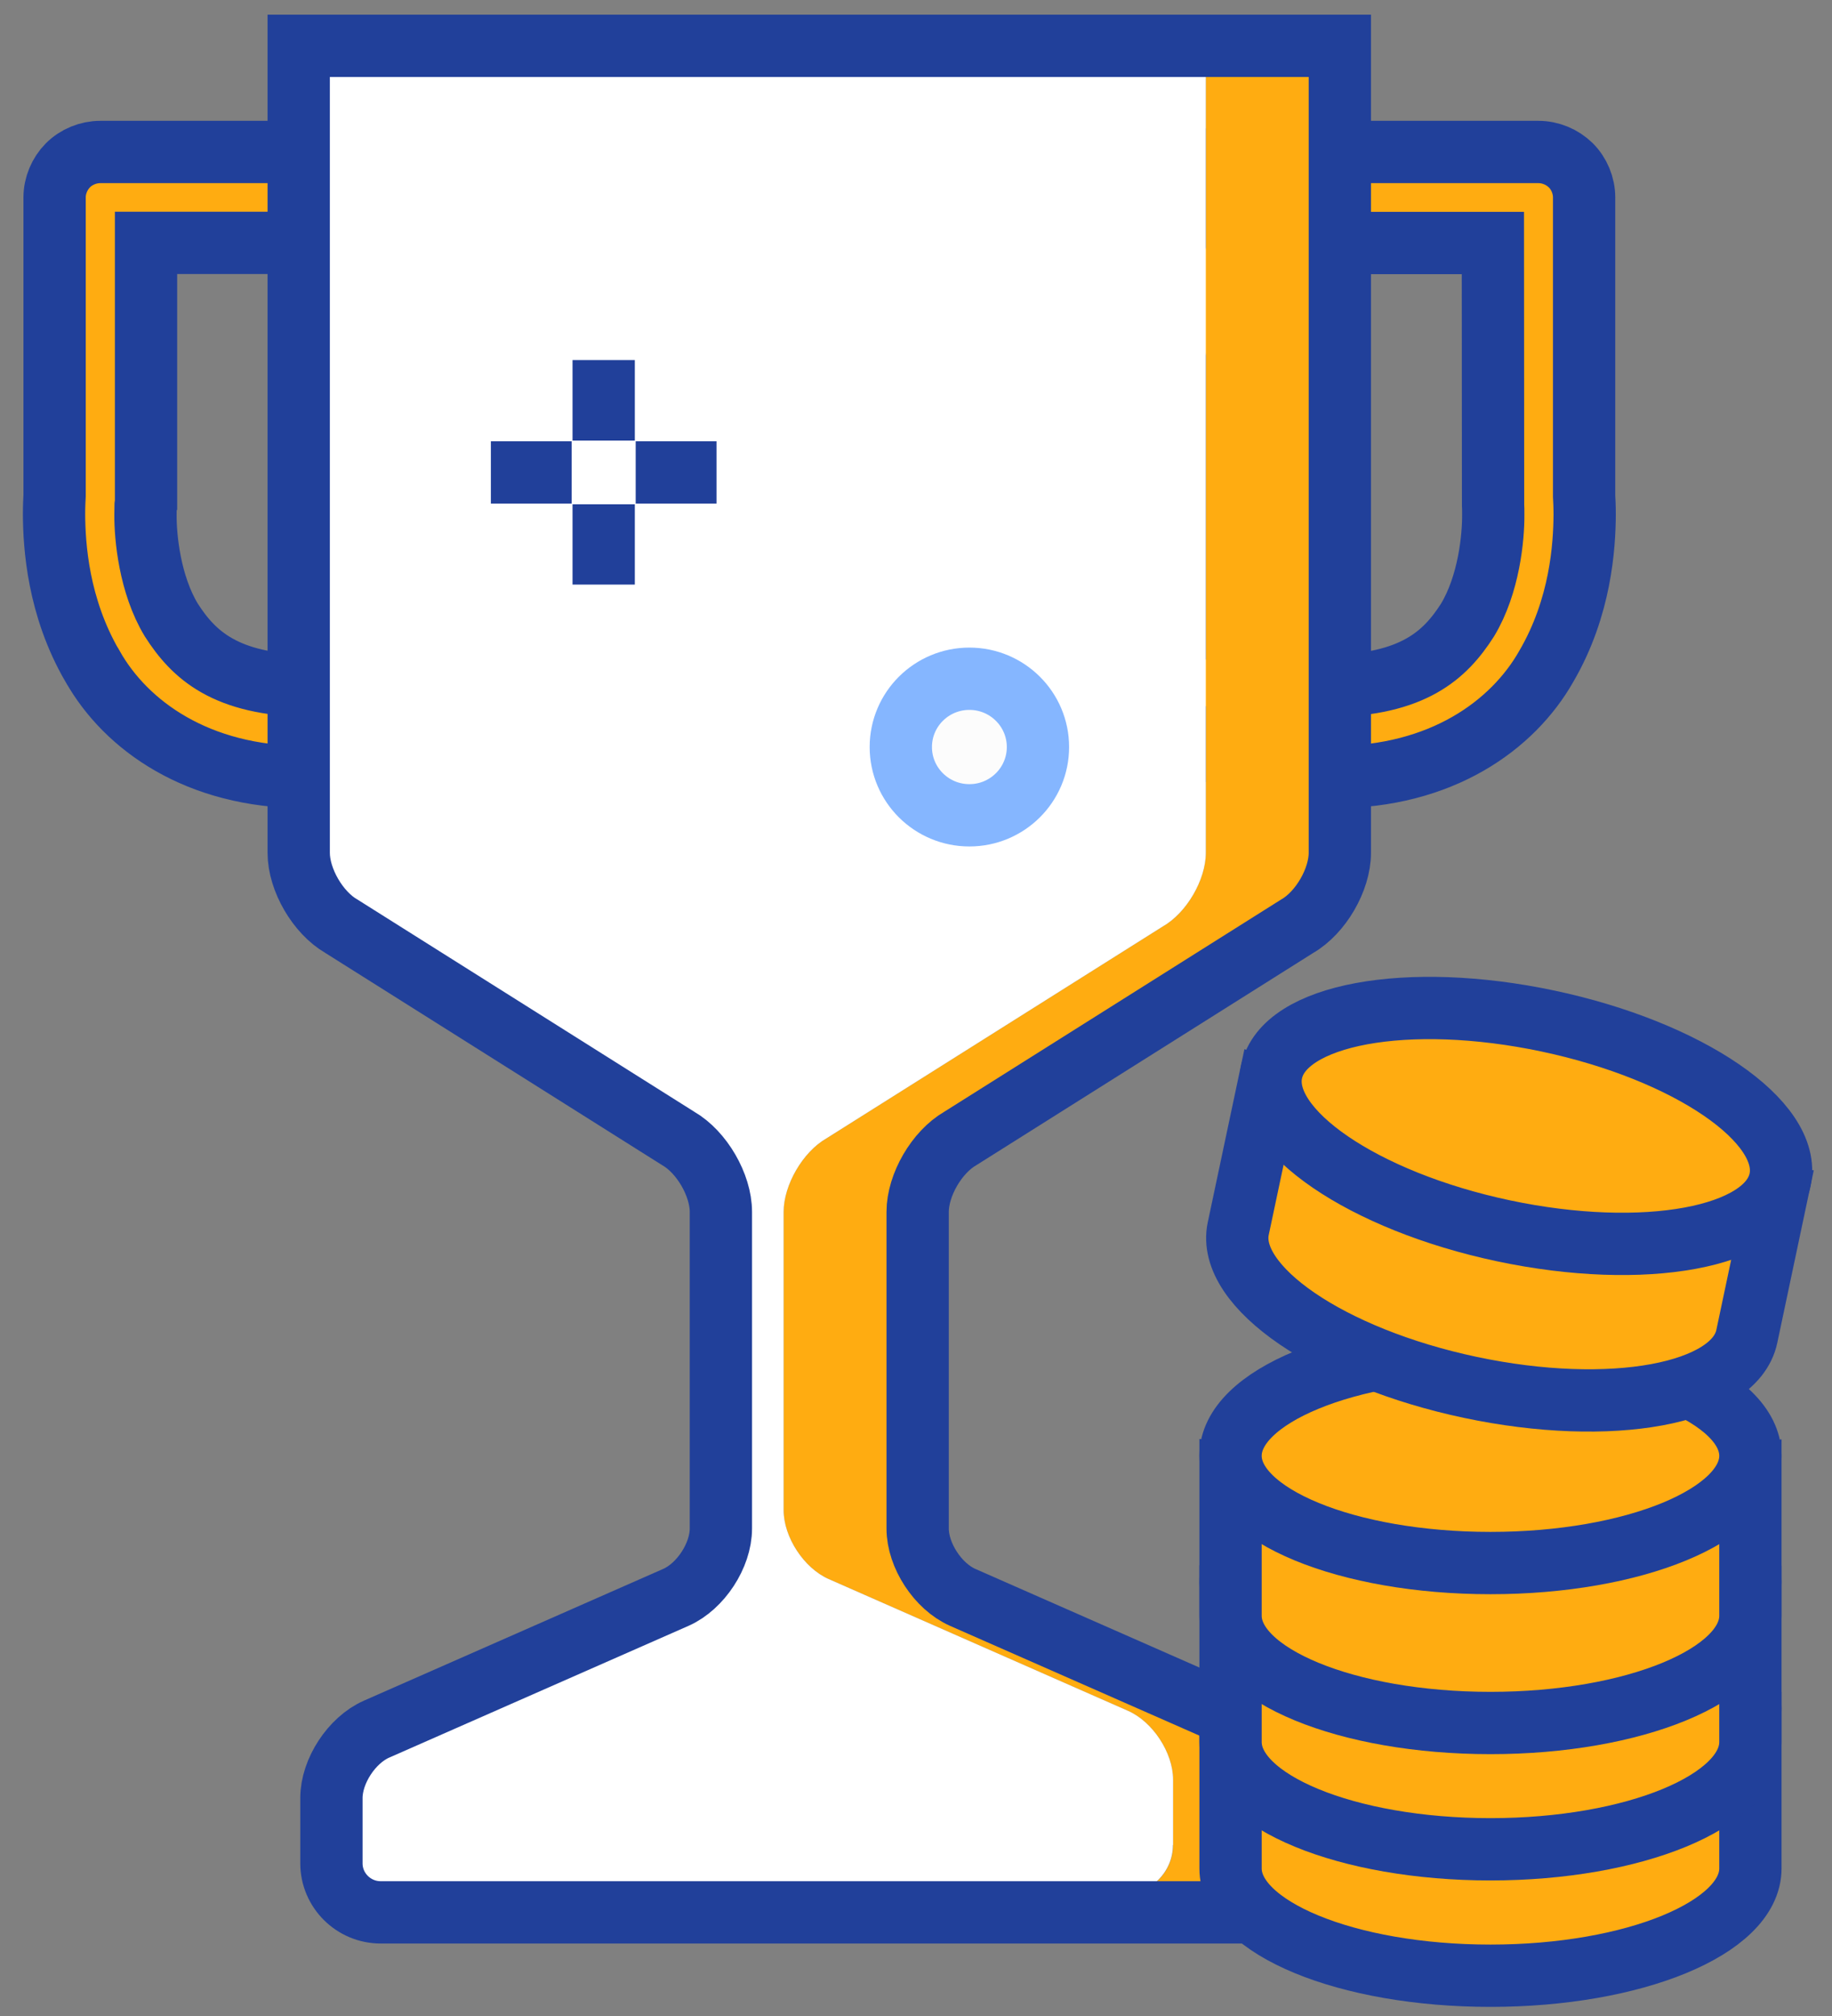 <svg width="100" height="110" viewBox="0 0 100 110" fill="none" xmlns="http://www.w3.org/2000/svg">
<rect x="0" y="0" width="100" height="110" fill="#808080" stroke="none"/>
<g id="Layer_2" clip-path="url(#clip0_1134_4352)">
<g id="Group 596">
<path id="Vector" d="M72.586 42.4C72.007 42.4 71.418 42.38 70.799 42.331C67.306 42.112 64.501 40.274 63.044 37.751C61.557 35.247 61.138 32.316 61.128 29.346C61.168 20.285 65.28 10.022 65.31 9.873C65.679 8.919 66.607 8.293 67.635 8.293H83.974C84.633 8.293 85.272 8.561 85.741 9.018C86.2 9.475 86.469 10.121 86.469 10.777V27.07C86.479 27.259 86.499 27.607 86.499 28.084C86.489 29.783 86.29 33.131 84.403 36.36C82.577 39.579 78.674 42.4 72.826 42.4C72.746 42.4 72.666 42.4 72.596 42.4H72.586ZM69.372 13.31C69.013 14.363 68.524 15.854 68.035 17.592C67.056 21.07 66.108 25.56 66.118 29.336C66.108 31.809 66.537 33.916 67.326 35.197C68.144 36.459 69.013 37.155 71.169 37.373C71.668 37.413 72.147 37.433 72.586 37.433C77.147 37.353 78.874 35.754 80.102 33.836C81.279 31.889 81.519 29.306 81.509 28.084C81.509 27.845 81.509 27.657 81.499 27.537C81.499 27.418 81.499 27.398 81.499 27.398V27.16L81.489 13.261H69.402C69.402 13.261 69.392 13.29 69.382 13.31H69.372Z" fill="#FFAC11" stroke="#21409A" stroke-width="3.4"/>
<g id="Vector_2">
<path d="M5.046 36.35C3.16 33.111 2.96 29.773 2.95 28.074C2.95 27.587 2.97 27.239 2.98 27.051V10.777C2.98 10.121 3.25 9.485 3.709 9.018C4.168 8.561 4.817 8.293 5.475 8.293H21.814C22.842 8.293 23.76 8.929 24.14 9.873C24.169 10.012 28.282 20.285 28.321 29.336C28.311 32.306 27.892 35.237 26.405 37.741C24.948 40.264 22.143 42.112 18.64 42.331C18.031 42.371 17.432 42.4 16.863 42.4C16.784 42.4 16.704 42.4 16.634 42.4C10.775 42.4 6.873 39.579 5.056 36.36L5.046 36.35ZM7.971 27.16V27.398C7.971 27.398 7.961 27.418 7.951 27.527C7.951 27.647 7.941 27.835 7.941 28.074C7.931 29.296 8.17 31.879 9.348 33.826C10.575 35.744 12.302 37.353 16.863 37.423C17.303 37.423 17.772 37.403 18.271 37.363C20.437 37.145 21.315 36.449 22.123 35.188C22.912 33.906 23.341 31.8 23.331 29.326C23.351 23.643 21.175 16.43 20.087 13.3C20.087 13.3 20.077 13.261 20.067 13.251H7.971V27.15V27.16Z" fill="#FFAC11"/>
<path d="M21.814 8.293H5.475C4.817 8.293 4.168 8.561 3.709 9.018C3.25 9.485 2.98 10.121 2.98 10.777V27.051C2.97 27.239 2.95 27.587 2.95 28.074C2.96 29.773 3.16 33.111 5.046 36.35L5.056 36.36C6.873 39.579 10.775 42.4 16.634 42.4C16.704 42.4 16.784 42.4 16.863 42.4C17.432 42.4 18.031 42.371 18.64 42.331C22.143 42.112 24.948 40.264 26.405 37.741C27.892 35.237 28.311 32.306 28.321 29.336C28.282 20.285 24.169 10.012 24.14 9.873C23.76 8.929 22.842 8.293 21.814 8.293ZM21.814 8.293V10.777L19.488 11.681M7.971 27.16V27.398C7.971 27.398 7.961 27.418 7.951 27.527C7.951 27.647 7.941 27.835 7.941 28.074C7.931 29.296 8.17 31.879 9.348 33.826C10.575 35.744 12.302 37.353 16.863 37.423C17.303 37.423 17.772 37.403 18.271 37.363C20.437 37.145 21.315 36.449 22.123 35.188C22.912 33.906 23.341 31.8 23.331 29.326C23.351 23.643 21.175 16.43 20.087 13.3C20.087 13.3 20.077 13.261 20.067 13.251H7.971V27.15V27.16Z" stroke="#21409A" stroke-width="3.4"/>
</g>
<g id="Group">
<path id="Vector_3" d="M65.82 2.5V46.533C65.82 48.003 64.772 49.801 63.495 50.536L45.1 62.121C43.822 62.856 42.774 64.654 42.774 66.125V82.402C42.774 83.872 43.882 85.561 45.23 86.157L61.578 93.351C62.926 93.947 64.034 95.636 64.034 97.106V100.673C64.034 102.143 62.826 103.345 61.349 103.345H68.665C70.142 103.345 71.35 102.143 71.35 100.673V97.106C71.35 95.636 70.242 93.947 68.894 93.351L52.546 86.157C51.198 85.561 50.09 83.872 50.09 82.402V66.125C50.09 64.654 51.138 62.856 52.416 62.121L70.811 50.536C72.088 49.801 73.136 48.003 73.136 46.533V2.5H65.82Z" fill="#FFAC11"/>
<path id="Vector_4" d="M64.033 100.673V97.106C64.033 95.636 62.925 93.947 61.578 93.351L45.229 86.157C43.882 85.561 42.774 83.872 42.774 82.402V66.125C42.774 64.654 43.822 62.856 45.099 62.121L63.494 50.536C64.772 49.801 65.82 48.003 65.82 46.533V2.5H16.305V46.533C16.305 48.003 17.353 49.801 18.63 50.536L37.025 62.121C38.302 62.856 39.35 64.654 39.35 66.125V82.402C39.35 83.872 38.242 85.561 36.895 86.157L20.547 93.351C19.199 93.947 18.091 95.636 18.091 97.106V100.673C18.091 102.143 19.299 103.345 20.776 103.345H61.338C62.815 103.345 64.023 102.143 64.023 100.673H64.033Z" fill="white"/>
</g>
<path id="Vector_5" d="M16.305 2.5V46.533C16.305 48.003 17.353 49.801 18.63 50.536L37.025 62.121C38.302 62.856 39.35 64.654 39.35 66.125V83.402C39.35 84.872 38.242 86.561 36.895 87.157L20.547 94.351C19.199 94.947 18.091 96.636 18.091 98.106V101.673C18.091 103.143 19.299 104.345 20.776 104.345H68.664C70.141 104.345 71.349 103.143 71.349 101.673V98.106C71.349 96.636 70.241 94.947 68.894 94.351L52.545 87.157C51.198 86.561 50.09 84.872 50.09 83.402V66.125C50.09 64.654 51.138 62.856 52.415 62.121L70.81 50.536C72.088 49.801 73.135 48.003 73.135 46.533V2.5H16.305Z" stroke="#21409A" stroke-width="3.4"/>
<g id="Group_2">
<g id="Group_3">
<path id="Vector_6" d="M39.111 25.777H34.699" stroke="#21409A" stroke-width="3.4"/>
<path id="Vector_7" d="M31.206 25.777H26.794" stroke="#21409A" stroke-width="3.4"/>
</g>
<g id="Group_4">
<path id="Vector_8" d="M32.952 19.648V24.04" stroke="#21409A" stroke-width="3.4"/>
<path id="Vector_9" d="M32.952 27.516V31.897" stroke="#21409A" stroke-width="3.4"/>
</g>
</g>
<path id="Vector_10" d="M52.914 44.486C54.981 44.486 56.657 42.819 56.657 40.761C56.657 38.703 54.981 37.035 52.914 37.035C50.847 37.035 49.171 38.703 49.171 40.761C49.171 42.819 50.847 44.486 52.914 44.486Z" fill="#FCFCFC" stroke="#85B6FF" stroke-width="3.4"/>
</g>
<g id="Group_5">
<g id="Group_6">
<path id="Vector_11" d="M88.621 95.924C88.621 95.996 88.805 96.427 89.072 97.043C86.846 96.448 84.199 96.099 81.358 96.099C80.178 96.099 79.029 96.16 77.931 96.273L78.024 95.586L67.17 94.231V101.951C67.17 105.185 73.52 107.803 81.358 107.803C89.195 107.803 95.546 105.185 95.546 101.951V94.364C95.546 94.364 88.621 95.637 88.621 95.914V95.924Z" fill="#FFAC11" stroke="#21409A" stroke-width="3.4"/>
<path id="Vector_12" d="M95.546 93.223C95.546 96.457 89.195 99.075 81.358 99.075C73.52 99.075 67.17 96.457 67.17 93.223C67.17 89.989 73.52 87.371 81.358 87.371C89.195 87.371 95.546 89.989 95.546 93.223Z" fill="#FFAC11" stroke="#21409A" stroke-width="3.4"/>
</g>
<g id="Group_7">
<path id="Vector_13" d="M88.621 89.026C88.621 89.098 88.805 89.529 89.072 90.145C86.846 89.55 84.199 89.201 81.358 89.201C80.178 89.201 79.029 89.262 77.931 89.375L78.024 88.687L67.17 87.332V95.052C67.17 98.286 73.52 100.904 81.358 100.904C89.195 100.904 95.546 98.286 95.546 95.052V87.466C95.546 87.466 88.621 88.739 88.621 89.016V89.026Z" fill="#FFAC11" stroke="#21409A" stroke-width="3.4"/>
<path id="Vector_14" d="M95.546 86.325C95.546 89.558 89.195 92.176 81.358 92.176C73.52 92.176 67.17 89.558 67.17 86.325C67.17 83.091 73.52 80.473 81.358 80.473C89.195 80.473 95.546 83.091 95.546 86.325Z" fill="#FFAC11" stroke="#21409A" stroke-width="3.4"/>
</g>
<g id="Group_8">
<path id="Vector_15" d="M88.621 82.135C88.621 82.207 85.361 81.181 85.627 81.797C83.401 81.201 84.199 82.31 81.358 82.31C80.178 82.31 79.029 82.371 77.931 82.484L78.024 81.797L67.17 80.441V88.162C67.17 91.396 73.52 94.013 81.358 94.013C89.195 94.013 95.546 91.396 95.546 88.162V80.575C95.546 80.575 88.621 81.848 88.621 82.125V82.135Z" fill="#FFAC11" stroke="#21409A" stroke-width="3.4"/>
<path id="Vector_16" d="M95.546 79.434C95.546 82.668 89.195 85.286 81.358 85.286C73.52 85.286 67.17 82.668 67.17 79.434C67.17 76.2 73.52 73.582 81.358 73.582C89.195 73.582 95.546 76.2 95.546 79.434Z" fill="#FFAC11" stroke="#21409A" stroke-width="3.4"/>
</g>
</g>
<g id="Group_9">
<path id="Vector_17" d="M89.831 65.589C89.821 65.661 87.856 64.742 88 65.399C85.948 64.362 85.481 64.85 82.691 64.254C81.532 64.008 80.393 63.833 79.296 63.71L79.531 63.053L69.191 59.48C69.191 59.48 67.601 66.975 67.59 67.037C66.924 70.198 72.597 74.079 80.26 75.701C87.923 77.323 94.684 76.081 95.35 72.919L96.92 65.496C96.92 65.496 89.882 65.302 89.821 65.579L89.831 65.589Z" fill="#FFAC11" stroke="#21409A" stroke-width="3.4"/>
<path id="Vector_18" d="M97.166 64.377C96.499 67.539 89.739 68.781 82.075 67.159C74.412 65.537 68.739 61.656 69.406 58.494C70.073 55.332 76.833 54.09 84.496 55.712C92.16 57.334 97.833 61.215 97.166 64.377Z" fill="#FFAC11" stroke="#21409A" stroke-width="3.4"/>
</g>
</g>
<defs>
<clipPath id="clip0_1134_4352">
<rect width="99" height="109" fill="white" transform="translate(0.5 0.5)"/>
</clipPath>
</defs>
</svg>
